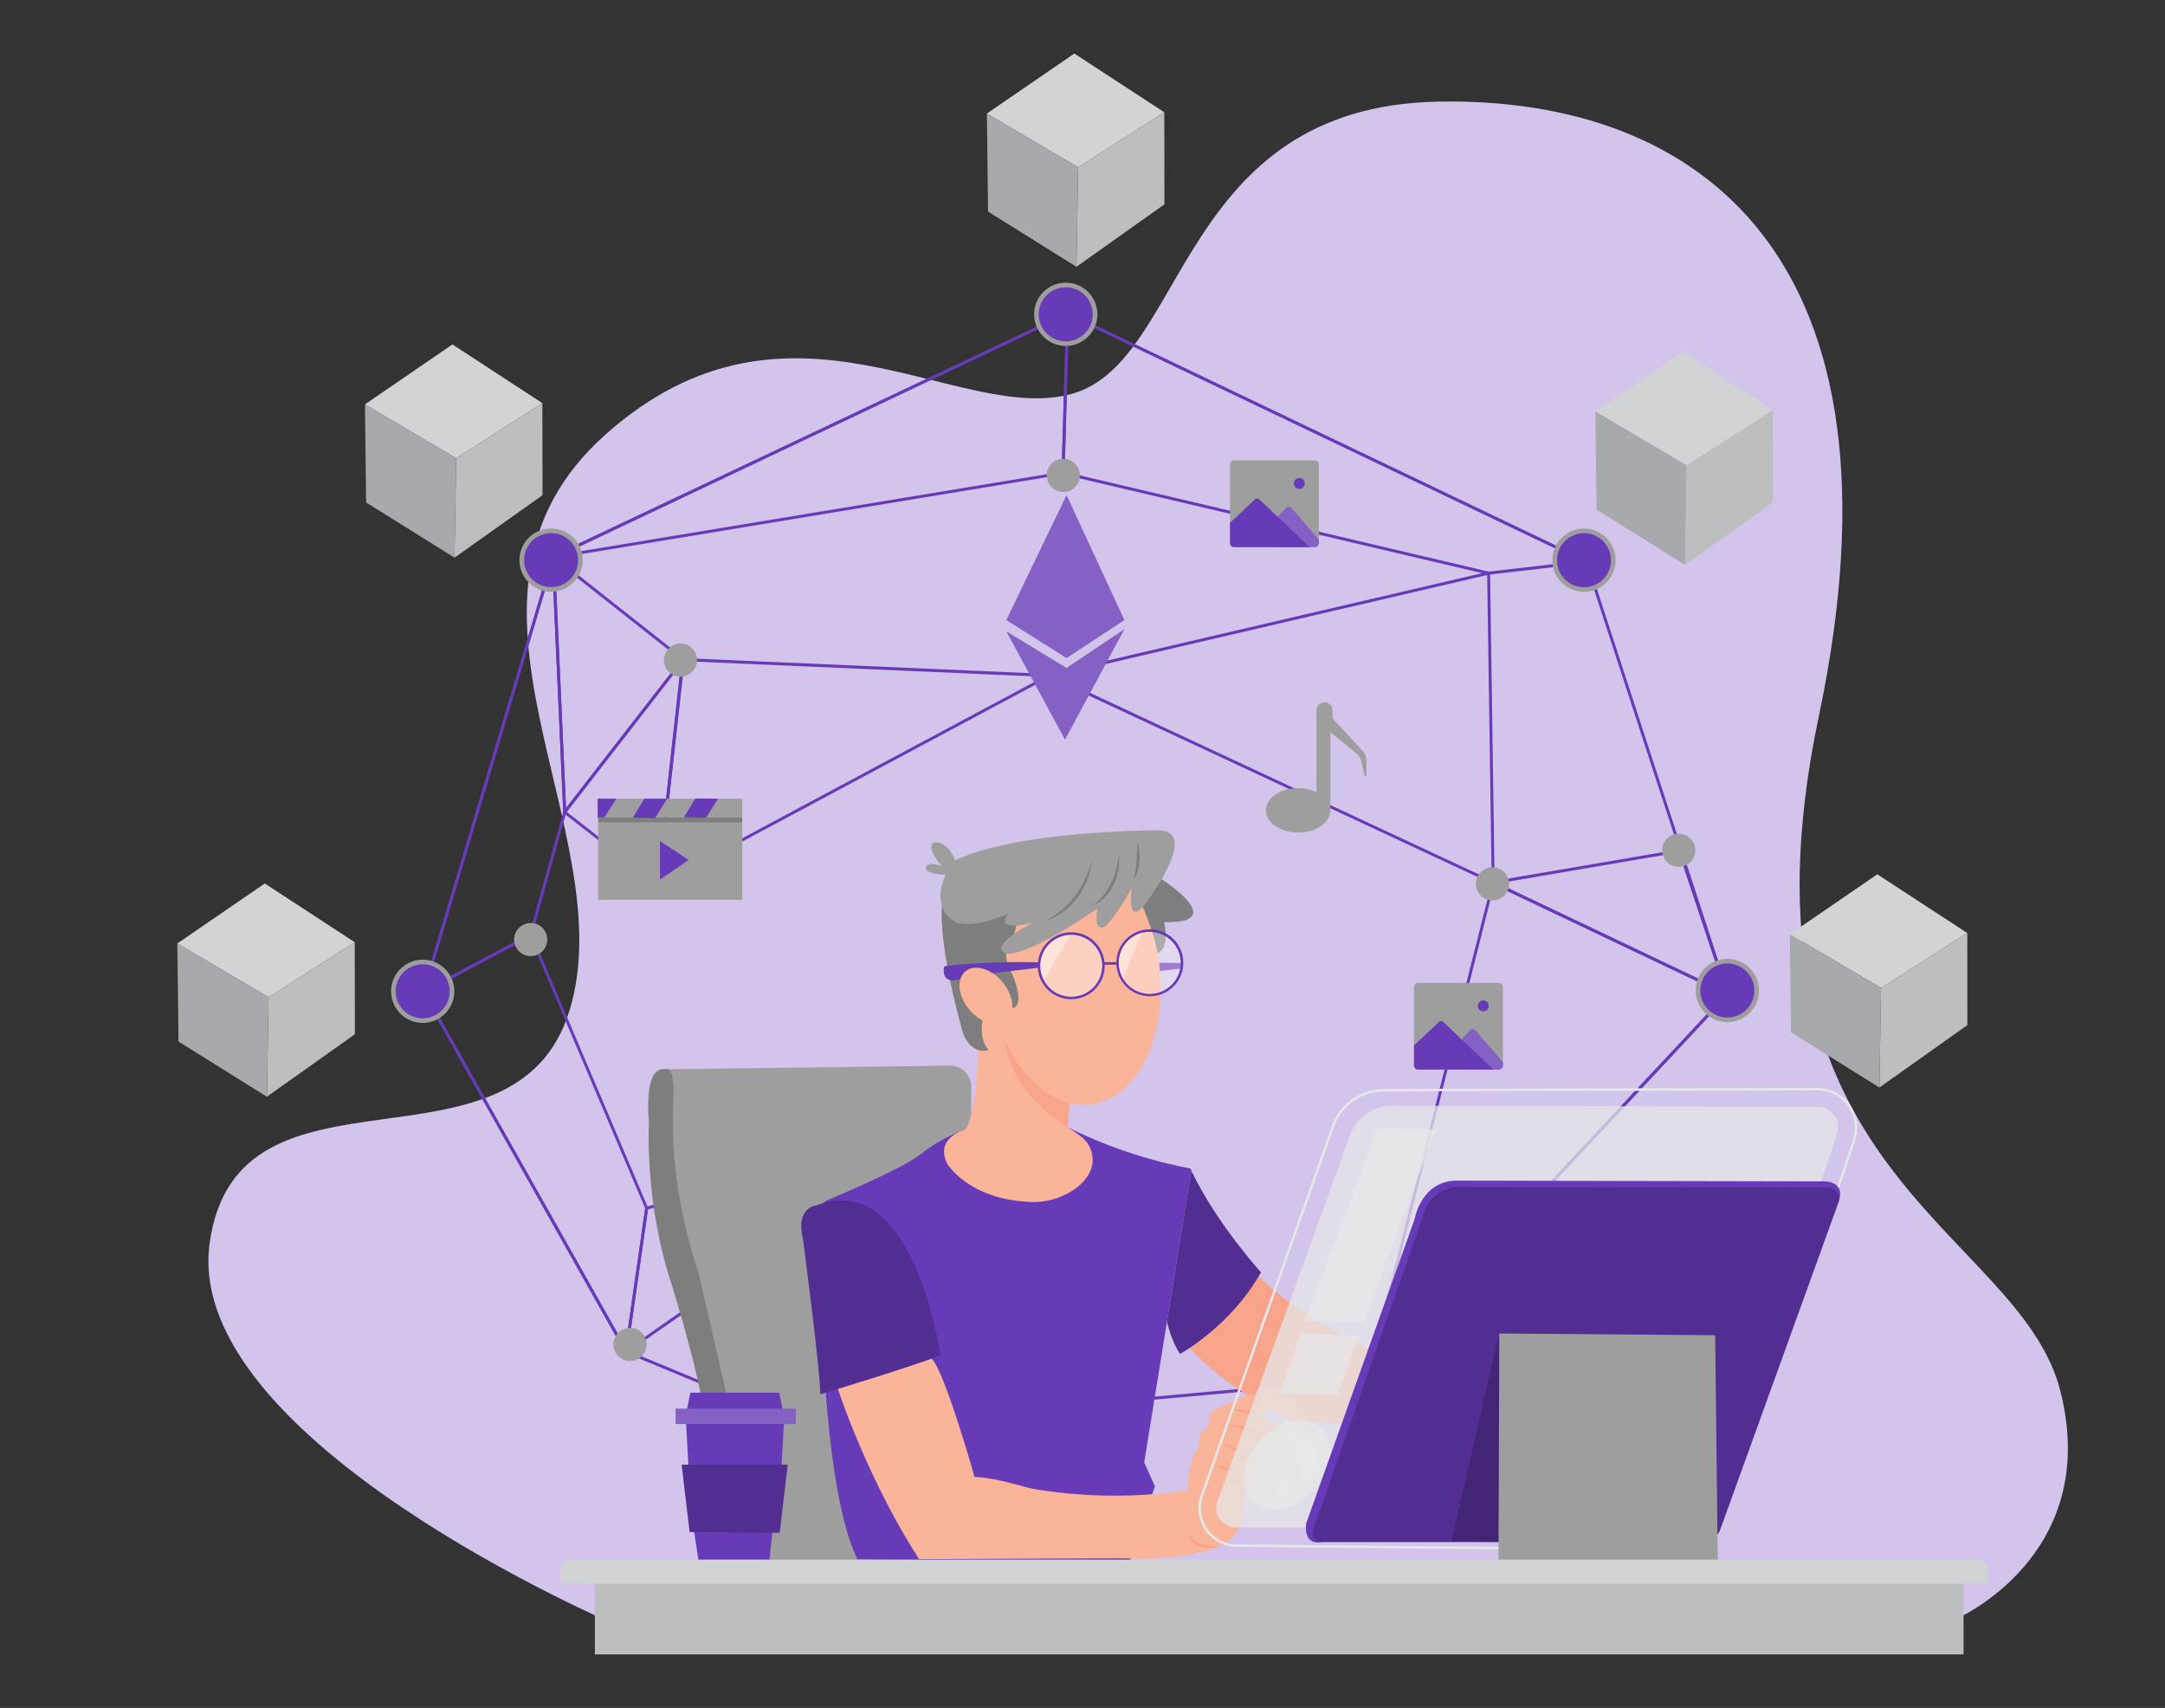 <svg id="acfb73bd-a9c9-479b-911e-c28e0512c751" data-name="Layer 1" xmlns="http://www.w3.org/2000/svg" xmlns:xlink="http://www.w3.org/1999/xlink" width="865.76" height="682.89" viewBox="0 0 865.76 682.89"><rect x="0" y="0" width="865.76" height="682.89" fill="#333333" stroke="none"/><defs><clipPath id="a5adaa8b-1f91-4ae7-a6f2-7bf82ce57b76"><path d="M441.26,386.14a12.88,12.88,0,1,1-12.88-12.87h.06A12.87,12.87,0,0,1,441.26,386.14Z" fill="#fff" opacity="0.4"/></clipPath><clipPath id="f5ed1831-7a95-404d-8b83-17cfd7015ebf"><path d="M472.64,385a12.91,12.91,0,1,1-12.88-12.87A12.88,12.88,0,0,1,472.64,385Z" fill="#fff" opacity="0.35"/></clipPath></defs><path d="M247.13,650S72.87,576,83.85,497s122-21.43,143.91-93-59-165,14.42-230.3S383.23,170.55,429,157.37,471,42.53,575.28,40.64,766,102.77,727.33,286.33,807.57,490.6,824,556.5s-42,90.9-42,90.9Z" fill="#673AB7"/><path d="M247.13,650S72.87,576,83.85,497s122-21.43,143.91-93-59-165,14.42-230.3S383.23,170.55,429,157.37,471,42.53,575.28,40.64,766,102.77,727.33,286.33,807.57,490.6,824,556.5s-42,90.9-42,90.9Z" fill="#fff" opacity="0.7"/><path d="M324.93,571.92l-.14-.06-74.81-31-.1-.18-81.11-144,.07-.24,51.95-174.06.23-.11,205.92-97.49.25.12,207.71,99.3,56.61,173.47-.24.25-143.93,154-.23,0Zm-74.12-32,74.3,30.81,221.67-20L690.17,397.36,633.94,225l-207-99L221.77,223.21,170,396.53Z" fill="#673AB7"/><path d="M168.44,397.78l.4-1.35,52.87-177.15,4.71,105.5,0,.09-13.71,49.38Zm52.4-171.48L170.37,395.42l41.31-22,13.55-48.81Z" fill="#673AB7"/><path d="M250.73,542.18l-.85-1.51L168.6,396.36,212.47,373,259.19,483ZM170.22,396.84l79.84,141.74L258,483.13,211.89,374.67Z" fill="#673AB7"/><path d="M249.62,541.64l8.44-59.06,123.73-32.81Zm9.49-58.12-7.94,55.61,124.45-86.5Z" fill="#673AB7"/><path d="M225.31,326.34l-4.68-104.81L274,263.64Zm-3.39-102.29,4.42,99,46-59.24Z" fill="#673AB7"/><path d="M263.61,354.94,225,324.81l49-63.08Zm-37-30.33,36,28.11,9.66-87Z" fill="#673AB7"/><path d="M262.43,354.88l10.19-91.75.55,0,148.66,6.46Zm11.24-90.53-9.82,88.43L417.48,270.6Z" fill="#673AB7"/><path d="M217.23,224.05l210.32-99.58-1.86,65.15-.48.08Zm209.09-97.69-201,95.16,199.21-32.9Z" fill="#673AB7"/><path d="M597.71,353.85l-.85-.4-179-83.53,178-41.5v.73ZM421.45,270.3,596.51,352l-1.8-122.09Z" fill="#673AB7"/><path d="M691.84,398.63l-96.67-46,77-13.14ZM599,353.19l90.8,43.19-18.51-55.54Z" fill="#673AB7"/><path d="M545.93,553.37l50.78-201.29,95.11,45.24-.55.59ZM597.5,353.76,548.19,549.23,689.86,397.7Z" fill="#673AB7"/><path d="M595.25,229.76,424.51,189.58l1.86-65.08L636.51,225ZM425.72,188.65l169.6,39.91,37-4.3L427.5,126.34Z" fill="#673AB7"/><circle cx="690.74" cy="396.03" r="12.65" fill="#9e9e9e"/><circle cx="690.74" cy="396.03" r="10.8" fill="#673AB7"/><circle cx="633.42" cy="223.98" r="12.65" fill="#9e9e9e"/><circle cx="633.42" cy="223.98" r="10.8" fill="#673AB7"/><circle cx="220.37" cy="223.95" r="12.65" fill="#9e9e9e"/><circle cx="220.37" cy="223.95" r="10.8" fill="#673AB7"/><circle cx="169.03" cy="396.35" r="12.65" fill="#9e9e9e"/><circle cx="169.03" cy="396.35" r="10.8" fill="#673AB7"/><polygon points="402.45 247.91 426.5 263.12 449.63 247.91 426.5 197.99 402.45 247.91" fill="#673AB7"/><polygon points="402.45 252.47 426.5 267.08 449.63 251.56 425.89 295.69 402.45 252.47" fill="#673AB7"/><g opacity="0.2"><polygon points="402.45 247.91 426.5 263.12 449.63 247.91 426.5 197.99 402.45 247.91" fill="#fff"/><polygon points="402.45 252.47 426.5 267.08 449.63 251.56 425.89 295.69 402.45 252.47" fill="#fff"/></g><path d="M546.37,304V310a.35.35,0,0,1-.68.09l-1.4-5.92a5.43,5.43,0,0,0-1.85-2.94L532,292.73V324c0,4.9-5.77,8.87-12.89,8.87s-12.89-4-12.89-8.87,5.78-8.87,12.89-8.87a16.93,16.93,0,0,1,7.34,1.59V284a3.19,3.19,0,0,1,3.19-3.18,3.14,3.14,0,0,1,2.25.93,3.09,3.09,0,0,1,.94,2.25v2.12a2.76,2.76,0,0,0,.73,1.86l11.42,12.34A5.45,5.45,0,0,1,546.37,304Z" fill="#9e9e9e"/><polygon points="637.99 164.54 674.46 186.02 708.94 164.04 672.97 140.56 637.99 164.54" fill="#d1d3d4"/><polygon points="673.8 225.81 674.46 186.02 708.94 164.04 708.98 200.85 673.8 225.81" fill="#bcbec0"/><polygon points="637.99 164.54 638.46 203.75 673.8 225.81 674.46 186.02 637.99 164.54" fill="#a7a9ac"/><polygon points="394.65 45.39 431.12 66.88 465.6 44.89 429.62 21.41 394.65 45.39" fill="#d1d3d4"/><polygon points="430.46 106.67 431.12 66.88 465.6 44.89 465.64 81.7 430.46 106.67" fill="#bcbec0"/><polygon points="394.65 45.39 395.11 84.6 430.46 106.67 431.12 66.88 394.65 45.39" fill="#a7a9ac"/><polygon points="715.74 373.55 752.21 395.03 786.69 373.05 750.71 349.57 715.74 373.55" fill="#d1d3d4"/><polygon points="751.55 434.82 752.21 395.03 786.69 373.05 786.73 409.86 751.55 434.82" fill="#bcbec0"/><polygon points="715.74 373.55 716.2 412.76 751.55 434.82 752.21 395.03 715.74 373.55" fill="#a7a9ac"/><polygon points="145.94 161.69 182.42 183.18 216.89 161.19 180.92 137.71 145.94 161.69" fill="#d1d3d4"/><polygon points="181.75 222.97 182.42 183.18 216.89 161.19 216.94 198 181.75 222.97" fill="#bcbec0"/><polygon points="145.94 161.69 146.41 200.9 181.75 222.97 182.42 183.18 145.94 161.69" fill="#a7a9ac"/><polygon points="70.91 377.23 107.39 398.71 141.86 376.73 105.89 353.24 70.91 377.23" fill="#d1d3d4"/><polygon points="106.72 438.5 107.39 398.71 141.86 376.73 141.91 413.53 106.72 438.5" fill="#bcbec0"/><polygon points="70.91 377.23 71.38 416.44 106.72 438.5 107.39 398.71 70.91 377.23" fill="#a7a9ac"/><rect x="239.19" y="326.83" width="57.6" height="32.94" fill="#9e9e9e"/><rect x="238.99" y="319.37" width="57.8" height="7.46" fill="#9e9e9e"/><polygon points="238.99 326.83 241.68 326.83 246.45 319.37 238.99 319.37 238.99 326.83" fill="#673AB7"/><polygon points="253.1 326.87 257.63 319.37 266.75 319.37 261.99 327.04 253.1 326.87" fill="#673AB7"/><polygon points="273.5 326.77 278.04 319.32 287.16 319.32 282.39 326.93 273.5 326.77" fill="#673AB7"/><rect x="239.19" y="326.83" width="57.59" height="1.99" opacity="0.2"/><polygon points="263.93 336.32 263.93 351.68 275.43 343.81 263.93 336.32" fill="#673AB7"/><path d="M601,394.63V426a1.63,1.63,0,0,1-1.63,1.64H567.07a1.63,1.63,0,0,1-1.63-1.64V394.63a1.62,1.62,0,0,1,1.63-1.62h32.26A1.62,1.62,0,0,1,601,394.63Z" fill="#9e9e9e"/><path d="M601,424.73V426a1.63,1.63,0,0,1-1.64,1.64H583.54l1-12.16,3.27-3.51a1.46,1.46,0,0,1,2.18,0Z" fill="#673AB7"/><path d="M601,424.73V426a1.63,1.63,0,0,1-1.64,1.64H583.54l1-12.16,3.27-3.51a1.46,1.46,0,0,1,2.18,0Z" fill="#fff" opacity="0.2"/><circle cx="593.14" cy="402.2" r="2.19" fill="#673AB7"/><path d="M597.24,427.65H567.07a1.63,1.63,0,0,1-1.63-1.63V418l10-9.41a1.21,1.21,0,0,1,1.68,0Z" fill="#673AB7"/><path d="M527.39,185.72V217.1a1.62,1.62,0,0,1-1.62,1.64H493.5a1.62,1.62,0,0,1-1.62-1.64V185.72a1.62,1.62,0,0,1,1.62-1.62h32.27A1.61,1.61,0,0,1,527.39,185.72Z" fill="#9e9e9e"/><path d="M527.39,215.82v1.28a1.63,1.63,0,0,1-1.63,1.64H510l1-12.16,3.27-3.51a1.46,1.46,0,0,1,2.18,0Z" fill="#673AB7"/><path d="M527.39,215.82v1.28a1.63,1.63,0,0,1-1.63,1.64H510l1-12.16,3.27-3.51a1.46,1.46,0,0,1,2.18,0Z" fill="#fff" opacity="0.2"/><circle cx="519.57" cy="193.3" r="2.19" fill="#673AB7"/><path d="M523.67,218.74H493.5a1.63,1.63,0,0,1-1.62-1.62v-8.07l10-9.41a1.24,1.24,0,0,1,1.69,0Z" fill="#673AB7"/><circle cx="671.31" cy="339.99" r="6.63" fill="#9e9e9e"/><circle cx="272.13" cy="263.92" r="6.63" fill="#9e9e9e"/><circle cx="212.22" cy="375.66" r="6.63" fill="#9e9e9e"/><circle cx="251.94" cy="537.55" r="6.63" fill="#9e9e9e"/><circle cx="425.19" cy="190.08" r="6.63" fill="#9e9e9e"/><circle cx="596.84" cy="353.37" r="6.63" fill="#9e9e9e"/><circle cx="426.18" cy="125.67" r="12.65" fill="#9e9e9e"/><circle cx="426.18" cy="125.67" r="10.8" fill="#673AB7"/><path d="M266.1,427.54l113.75-1.46a8.43,8.43,0,0,1,8.53,8.42V623.74H299.13L275.54,516S258.24,448,266.1,427.54Z" fill="#9e9e9e"/><path d="M475.17,538.46S504,571,537.28,569.3l11.51-29.61s-28-11.92-45.24-29.2L493.68,506l-18.51,24.26Z" fill="#f7a48b"/><path d="M386,451.68a60.73,60.73,0,0,0-16.78,9,65.46,65.46,0,0,1-8.83,5.6c-9.93,5.17-23.81,11.17-29.52,13.59a4.37,4.37,0,0,0-2.66,4c-.26,17.19-.84,107.28,14.67,139.63l108.79,1.14,10.15-30.43-4.26-9.49,18.83-116.53a1,1,0,0,0-.76-1.09A190.72,190.72,0,0,1,427,450.73Z" fill="#673AB7"/><path d="M391.27,420.07s-.72,25.39-5.27,31.61c0,0-12.45,3.12-7.19,13.66,0,0,8.37,14,32.48,15.19a28.83,28.83,0,0,0,19.23-5.64c3.25-2.54,6.07-6,6.41-10.46a11.78,11.78,0,0,0-4.73-10.06,48.73,48.73,0,0,0-5.24-3.64l1.2-12.7-26.11-33.77-13.42-.48Z" fill="#f9b499"/><path d="M466.67,528.44s1.65,7.67,5.21,12.88c0,0,20.29-11,32.36-32.62,0,0-17.59-19.21-27.85-40.59Z" fill="#673AB7"/><path d="M466.67,528.44s1.65,7.67,5.21,12.88c0,0,20.29-11,32.36-32.62,0,0-17.59-19.21-27.85-40.59Z" opacity="0.2"/><path d="M334.93,554.92s11.41,35.54,32.6,68.47l81.19-.33s36.49,1.58,44.59-9c0,0,5.15-3.19,4.42-20.61,0,0,10.1,10.6,9,1.75,0,0,7.3,6.64,3.54-11.94,0,0,5.09,12.83,8.18,11.06,0,0,4,.88-.44-11.5,0,0-6.19-16.15-14.38-16.59l4.43-2.43,5.71,2.4a6.35,6.35,0,0,1,3.45,3.51c1.19,3,3.86,7.76,8.75,6.7,0,0,2.21-.89-1.1-4.21a49.1,49.1,0,0,1-4.21-8.71,6.49,6.49,0,0,0-2.5-3.35l-4.36-3.06a9.71,9.71,0,0,0-8.66-1.28c-7.6,2.54-21.73,7.62-21.41,10.21,0,0,0,4.2-2,5.53a5.28,5.28,0,0,0-2.23,4.73,6.37,6.37,0,0,1-.82,3.4c-1.33,2.26-3.5,7.26-3.81,16.2a198.85,198.85,0,0,1-60.39-.35,50.62,50.62,0,0,1-5.55-1.27c-4.39-1.25-13.63-3.69-19.21-3.69,0,0-12.16-43.13-17.25-47.33C372.47,543.26,342.93,553.17,334.93,554.92Z" fill="#f9b499"/><path d="M486.93,618.51a10.4,10.4,0,0,1-3.6.42,11.17,11.17,0,0,1-3.6-.78,8.5,8.5,0,0,1-3.06-2.1,7.7,7.7,0,0,1-1.77-3.19,13.34,13.34,0,0,0,2.31,2.62,10.35,10.35,0,0,0,2.9,1.75A20.15,20.15,0,0,0,486.93,618.51Z" fill="#f7a48b"/><path d="M484,585.38a15.8,15.8,0,0,1,8,2.2,20.55,20.55,0,0,1,1.76,1.16,15.92,15.92,0,0,1,1.57,1.39,13.72,13.72,0,0,1,2.46,3.35,33.71,33.71,0,0,0-3-2.77,21.89,21.89,0,0,0-3.3-2.26,26.71,26.71,0,0,0-3.6-1.77A34.29,34.29,0,0,0,484,585.38Z" fill="#f7a48b"/><path d="M488.4,577.28a16.52,16.52,0,0,1,3.79.86,18.08,18.08,0,0,1,3.54,1.65,12.3,12.3,0,0,1,3,2.54,7.11,7.11,0,0,1,1.66,3.54,10.49,10.49,0,0,0-2.23-3,16.26,16.26,0,0,0-3-2.22,32,32,0,0,0-3.32-1.79C490.75,578.33,489.59,577.78,488.4,577.28Z" fill="#f7a48b"/><path d="M491.1,569.67a21.92,21.92,0,0,1,9,1.79,14.72,14.72,0,0,1,3.94,2.48,9.11,9.11,0,0,1,2.55,3.83,12.7,12.7,0,0,0-3.05-3.23,19.58,19.58,0,0,0-3.84-2.17,36.64,36.64,0,0,0-4.19-1.53C494,570.42,492.59,570,491.1,569.67Z" fill="#f7a48b"/><path d="M492.33,563.54a13.31,13.31,0,0,1,3-.08,22.1,22.1,0,0,1,2.92.43,14.12,14.12,0,0,1,5.41,2.37l-2.83-.73c-.93-.22-1.86-.46-2.8-.66C496.12,564.43,494.24,564.06,492.33,563.54Z" fill="#f7a48b"/><path d="M726.14,479.08l8.5-25.81a8.22,8.22,0,0,0-7.79-10.79l-170.26-.38a17.71,17.71,0,0,0-16.68,11.68l-53.1,146.56a7.75,7.75,0,0,0,7.29,10.39H533l61.09-113.15Z" fill="#e6e7e8" opacity="0.75"/><path d="M602,619l-106.5-1a15,15,0,0,1-15-19.69l52.51-147.91a21.83,21.83,0,0,1,20.52-14.52l173.18-.41a15.47,15.47,0,0,1,14.71,20.35l-8.17,24.51Z" fill="none" stroke="#e6e7e8" stroke-miterlimit="10"/><polygon points="521.69 528.22 550.7 451.23 574.13 451.6 545.49 528.6 521.69 528.22" fill="#e6e7e8" opacity="0.75"/><polygon points="511.64 557.24 520.2 533.06 543.26 534.17 535.08 557.61 511.64 557.24" fill="#e6e7e8" opacity="0.75"/><ellipse cx="514.74" cy="585.65" rx="20.11" ry="14.73" transform="translate(-264.94 578.93) rotate(-48.19)" fill="#e6e7e8" opacity="0.75"/><path d="M269.24,440.75c.87-15.88-3.14-13.21-3.14-13.21-9.09-1.52-6.59,21-6.59,21s-1.95,32,9.18,65.34c0,0,14.73,46.7,14.17,64.22l6.4,46.43L302.6,624l-12-66.17-10.13-44c-.72-3.12-1.55-6.19-2.53-9.23C275,495.19,267.69,469.12,269.24,440.75Z" fill="#9e9e9e"/><path d="M269.24,440.75c.87-15.88-3.14-13.21-3.14-13.21-9.09-1.52-6.59,21-6.59,21s-1.95,32,9.18,65.34c0,0,14.73,46.7,14.17,64.22l6.4,46.43L302.6,624l-12-66.17-10.13-44c-.72-3.12-1.55-6.19-2.53-9.23C275,495.19,267.69,469.12,269.24,440.75Z" opacity="0.2"/><rect x="237.89" y="628.4" width="547.31" height="33.09" fill="#bcbec0"/><path d="M427,450.73l1-15.91-26.25-23.23S399,433,427,450.73Z" fill="#f7a48b"/><path d="M436.46,441.55c-18.81,2.52-37.2-18.78-41-47.6s8.23-54.21,27-56.73,37.17,18.78,41,47.59c0,.05,0,.1,0,.14.13,1.1.25,2.2.34,3.3C466.37,415.62,454.51,439.12,436.46,441.55Z" fill="#f9b499"/><path d="M464.4,351.47s27.94,17.88,1.12,17.21c0,0,2.51,10.62-2.63,12.41,0,0-.87-7-6.09-18.9l2-8.71Z" fill="#9e9e9e"/><path d="M464.4,351.47s27.94,17.88,1.12,17.21c0,0,2.51,10.62-2.63,12.41,0,0-.87-6.92-6.09-18.9l2-8.71Z" opacity="0.2"/><path d="M395.34,419.83S391.27,416,393,407.61l3.11-16.53s6.23,6.95,8.62,12c0,0,5.51,0,.24-13.17,0,0-4.31-7.19-1.91-11a27.75,27.75,0,0,0,3.83-15.57l-30.18-1s-1.87,14,8.2,50a12.54,12.54,0,0,0,2.33,4.64C388.81,418.93,391.48,420.89,395.34,419.83Z" fill="#9e9e9e"/><path d="M395.34,419.83S391.27,416,393,407.61l3.11-16.53s6.23,6.95,8.62,12c0,0,5.51,0,.24-13.17,0,0-4.31-7.19-1.91-11a27.75,27.75,0,0,0,3.83-15.57l-30.18-1s-1.87,14,8.2,50a12.54,12.54,0,0,0,2.33,4.64C388.81,418.93,391.48,420.89,395.34,419.83Z" opacity="0.2"/><path d="M415.65,386.89l-21.55,2.55-10.19,2s-7.52,2.85-6.43-4.79c.12-.86,11.84-1.4,18.41-1.72,7-.34,13.5-.35,19.56-.15C415.52,385.45,415.59,386.17,415.65,386.89Z" fill="#673AB7"/><path d="M472.44,387.24l-8.59,1c-.09-1.1-.21-2.2-.34-3.3,3,0,5.93,0,8.75.12C472.3,385.8,472.37,386.51,472.44,387.24Z" fill="#673AB7"/><path d="M441.26,386.14a12.88,12.88,0,1,1-12.88-12.87h.06A12.87,12.87,0,0,1,441.26,386.14Z" fill="#fff" opacity="0.4"/><g clip-path="url(#a5adaa8b-1f91-4ae7-a6f2-7bf82ce57b76)"><path d="M428.44,373.27l-11.32,19.12a12.88,12.88,0,0,1,11.26-19.12Z" fill="#fff" opacity="0.4"/></g><path d="M428.38,399.52a13.38,13.38,0,1,1,13.38-13.38A13.41,13.41,0,0,1,428.38,399.52Zm.06-25.75a12.38,12.38,0,1,0,12.32,12.37A12.4,12.4,0,0,0,428.44,373.77Z" fill="#673AB7"/><path d="M472.64,385a12.91,12.91,0,1,1-12.88-12.87A12.88,12.88,0,0,1,472.64,385Z" fill="#fff" opacity="0.35"/><g clip-path="url(#f5ed1831-7a95-404d-8b83-17cfd7015ebf)"><path d="M457,372.38l-8.14,19.36A12.89,12.89,0,0,1,457,372.38Z" fill="#fff" opacity="0.4"/></g><path d="M459.76,398.33a13.38,13.38,0,0,1-2.91-26.43,13.38,13.38,0,1,1,2.91,26.43Zm0-25.75a12.67,12.67,0,0,0-2.69.29A12.3,12.3,0,0,0,447.39,385a12.38,12.38,0,1,0,12.37-12.37Z" fill="#673AB7"/><rect x="441.09" y="384.71" width="5.97" height="1" fill="#673AB7"/><ellipse cx="394.27" cy="398.21" rx="8.62" ry="12.8" transform="translate(-163.79 347.25) rotate(-40.07)" fill="#f9b499"/><path d="M378.19,349.79s-6.88,13,4.34,19.12c1.27.26,6.37,2.3,20.65-3.57,0,0-6.63,7.65,9.94,3.57,0,0-18.36,9.18-11,12.24,0,0,5.86,3.06,36.71-17.85,0,0-2,10.2,3.56,6.89,0,0,7.4-8.92,10.2-15.55,0,0-2.55,18.1,6.38,5.35,0,0,21.41-28.3,3.82-28,0,0-55.57,0-80.81,12,0,0-2.44-7.08-7.93-7.22a1.52,1.52,0,0,0-1.6,1.44c-.06,1.46.57,4.11,4.25,8.09,0,0-6.54-2.41-6.5,1.1C370.24,347.34,369.7,349.3,378.19,349.79Z" fill="#9e9e9e"/><path d="M417.7,368.23a30,30,0,0,0,6.69-4.25,34.4,34.4,0,0,0,5.44-5.68c.41-.51.75-1.07,1.14-1.6l.56-.81L432,355l1-1.7c.28-.6.57-1.19.87-1.78l.44-.89.36-.92.73-1.85c.48-1.24.81-2.53,1.28-3.8-.21,1.32-.43,2.65-.73,4l-.58,1.94-.29,1-.38.94a29.29,29.29,0,0,1-3.94,7.11,27.5,27.5,0,0,1-5.83,5.67,28.63,28.63,0,0,1-3.46,2.12A19.4,19.4,0,0,1,417.7,368.23Z" opacity="0.2"/><path d="M436.91,362.19a23.54,23.54,0,0,0,4.19-4.09,26.34,26.34,0,0,0,3.13-4.84c.23-.42.4-.87.61-1.31s.38-.88.54-1.34l.5-1.36.39-1.4c.31-.92.43-1.89.66-2.85s.29-1.94.49-2.92c.06,1,.1,2,.09,3a24.7,24.7,0,0,1-.34,3,21.26,21.26,0,0,1-1.89,5.74,19.91,19.91,0,0,1-3.5,4.92A15.32,15.32,0,0,1,436.91,362.19Z" opacity="0.2"/><path d="M453.45,351.69c.22-1.25.41-2.47.59-3.69s.32-2.43.41-3.65.19-2.44.23-3.67.05-2.47.11-3.74a18,18,0,0,1,.84,7.51,19.59,19.59,0,0,1-.7,3.74A13.5,13.5,0,0,1,453.45,351.69Z" opacity="0.2"/><path d="M328,557.49s38.94-11.78,48.1-15.71c0,0-10.8-74.93-49.41-59.88,0,0-8.83.66-5.56,13.42C321.12,495.32,328.32,550.29,328,557.49Z" fill="#673AB7"/><path d="M328,557.49s38.94-11.78,48.1-15.71c0,0-10.8-74.93-49.41-59.88,0,0-8.83.66-5.56,13.42C321.12,495.32,328.32,550.29,328,557.49Z" opacity="0.2"/><path d="M528.64,616.55s-7.46,2.08-6.29-7.51l43.33-121.57s2.62-16,17.74-15.41l145.7.29s9.42-.45,6,8.5Z" fill="#673AB7"/><path d="M599.56,616.55H528.64a3.72,3.72,0,0,1-3.51-4.94l44.54-127.26a14.59,14.59,0,0,1,13.79-9.77l147.43.2a4.53,4.53,0,0,1,4.25,6.07L687.86,611.68a5.46,5.46,0,0,1-5.06,3.61Z" fill="#673AB7"/><path d="M599.56,616.55H528.64a3.72,3.72,0,0,1-3.51-4.94l44.54-127.26a14.59,14.59,0,0,1,13.79-9.77l147.43.2a4.53,4.53,0,0,1,4.25,6.07L687.86,611.68a5.46,5.46,0,0,1-5.06,3.61Z" opacity="0.2"/><polygon points="580.37 616.39 599.56 533.18 599.56 616.55 580.37 616.39" opacity="0.2"/><polygon points="599.56 533.18 599.22 624.27 686.91 624.27 685.89 533.86 599.56 533.18" fill="#9e9e9e"/><ellipse cx="514.74" cy="585.65" rx="16.01" ry="11.73" transform="translate(-264.94 578.93) rotate(-48.19)" fill="#e6e7e8" opacity="0.75"/><polygon points="312.32 589.36 275.52 589.9 274.18 566.16 313.65 566.43 312.32 589.36" fill="#673AB7"/><polygon points="277.38 611.23 279.52 625.1 307.54 625.22 309.12 610.16 277.38 611.23" fill="#673AB7"/><path d="M228.32,623.57H790.64a4.21,4.21,0,0,1,4.21,4.21v5.44a0,0,0,0,1,0,0H224.1a0,0,0,0,1,0,0v-5.44A4.21,4.21,0,0,1,228.32,623.57Z" fill="#d1d3d4"/><polygon points="313.65 566.43 274.18 566.16 276.05 556.83 311.52 556.83 313.65 566.43" fill="#673AB7"/><polygon points="275.78 612.57 272.58 585.63 314.99 585.63 311.79 612.83 275.78 612.57" fill="#673AB7"/><polygon points="275.78 612.57 272.58 585.63 314.99 585.63 311.79 612.83 275.78 612.57" opacity="0.2"/><rect x="270.18" y="563.23" width="48" height="6.13" fill="#673AB7"/><rect x="270.18" y="563.23" width="48" height="6.13" fill="#fff" opacity="0.2"/></svg>